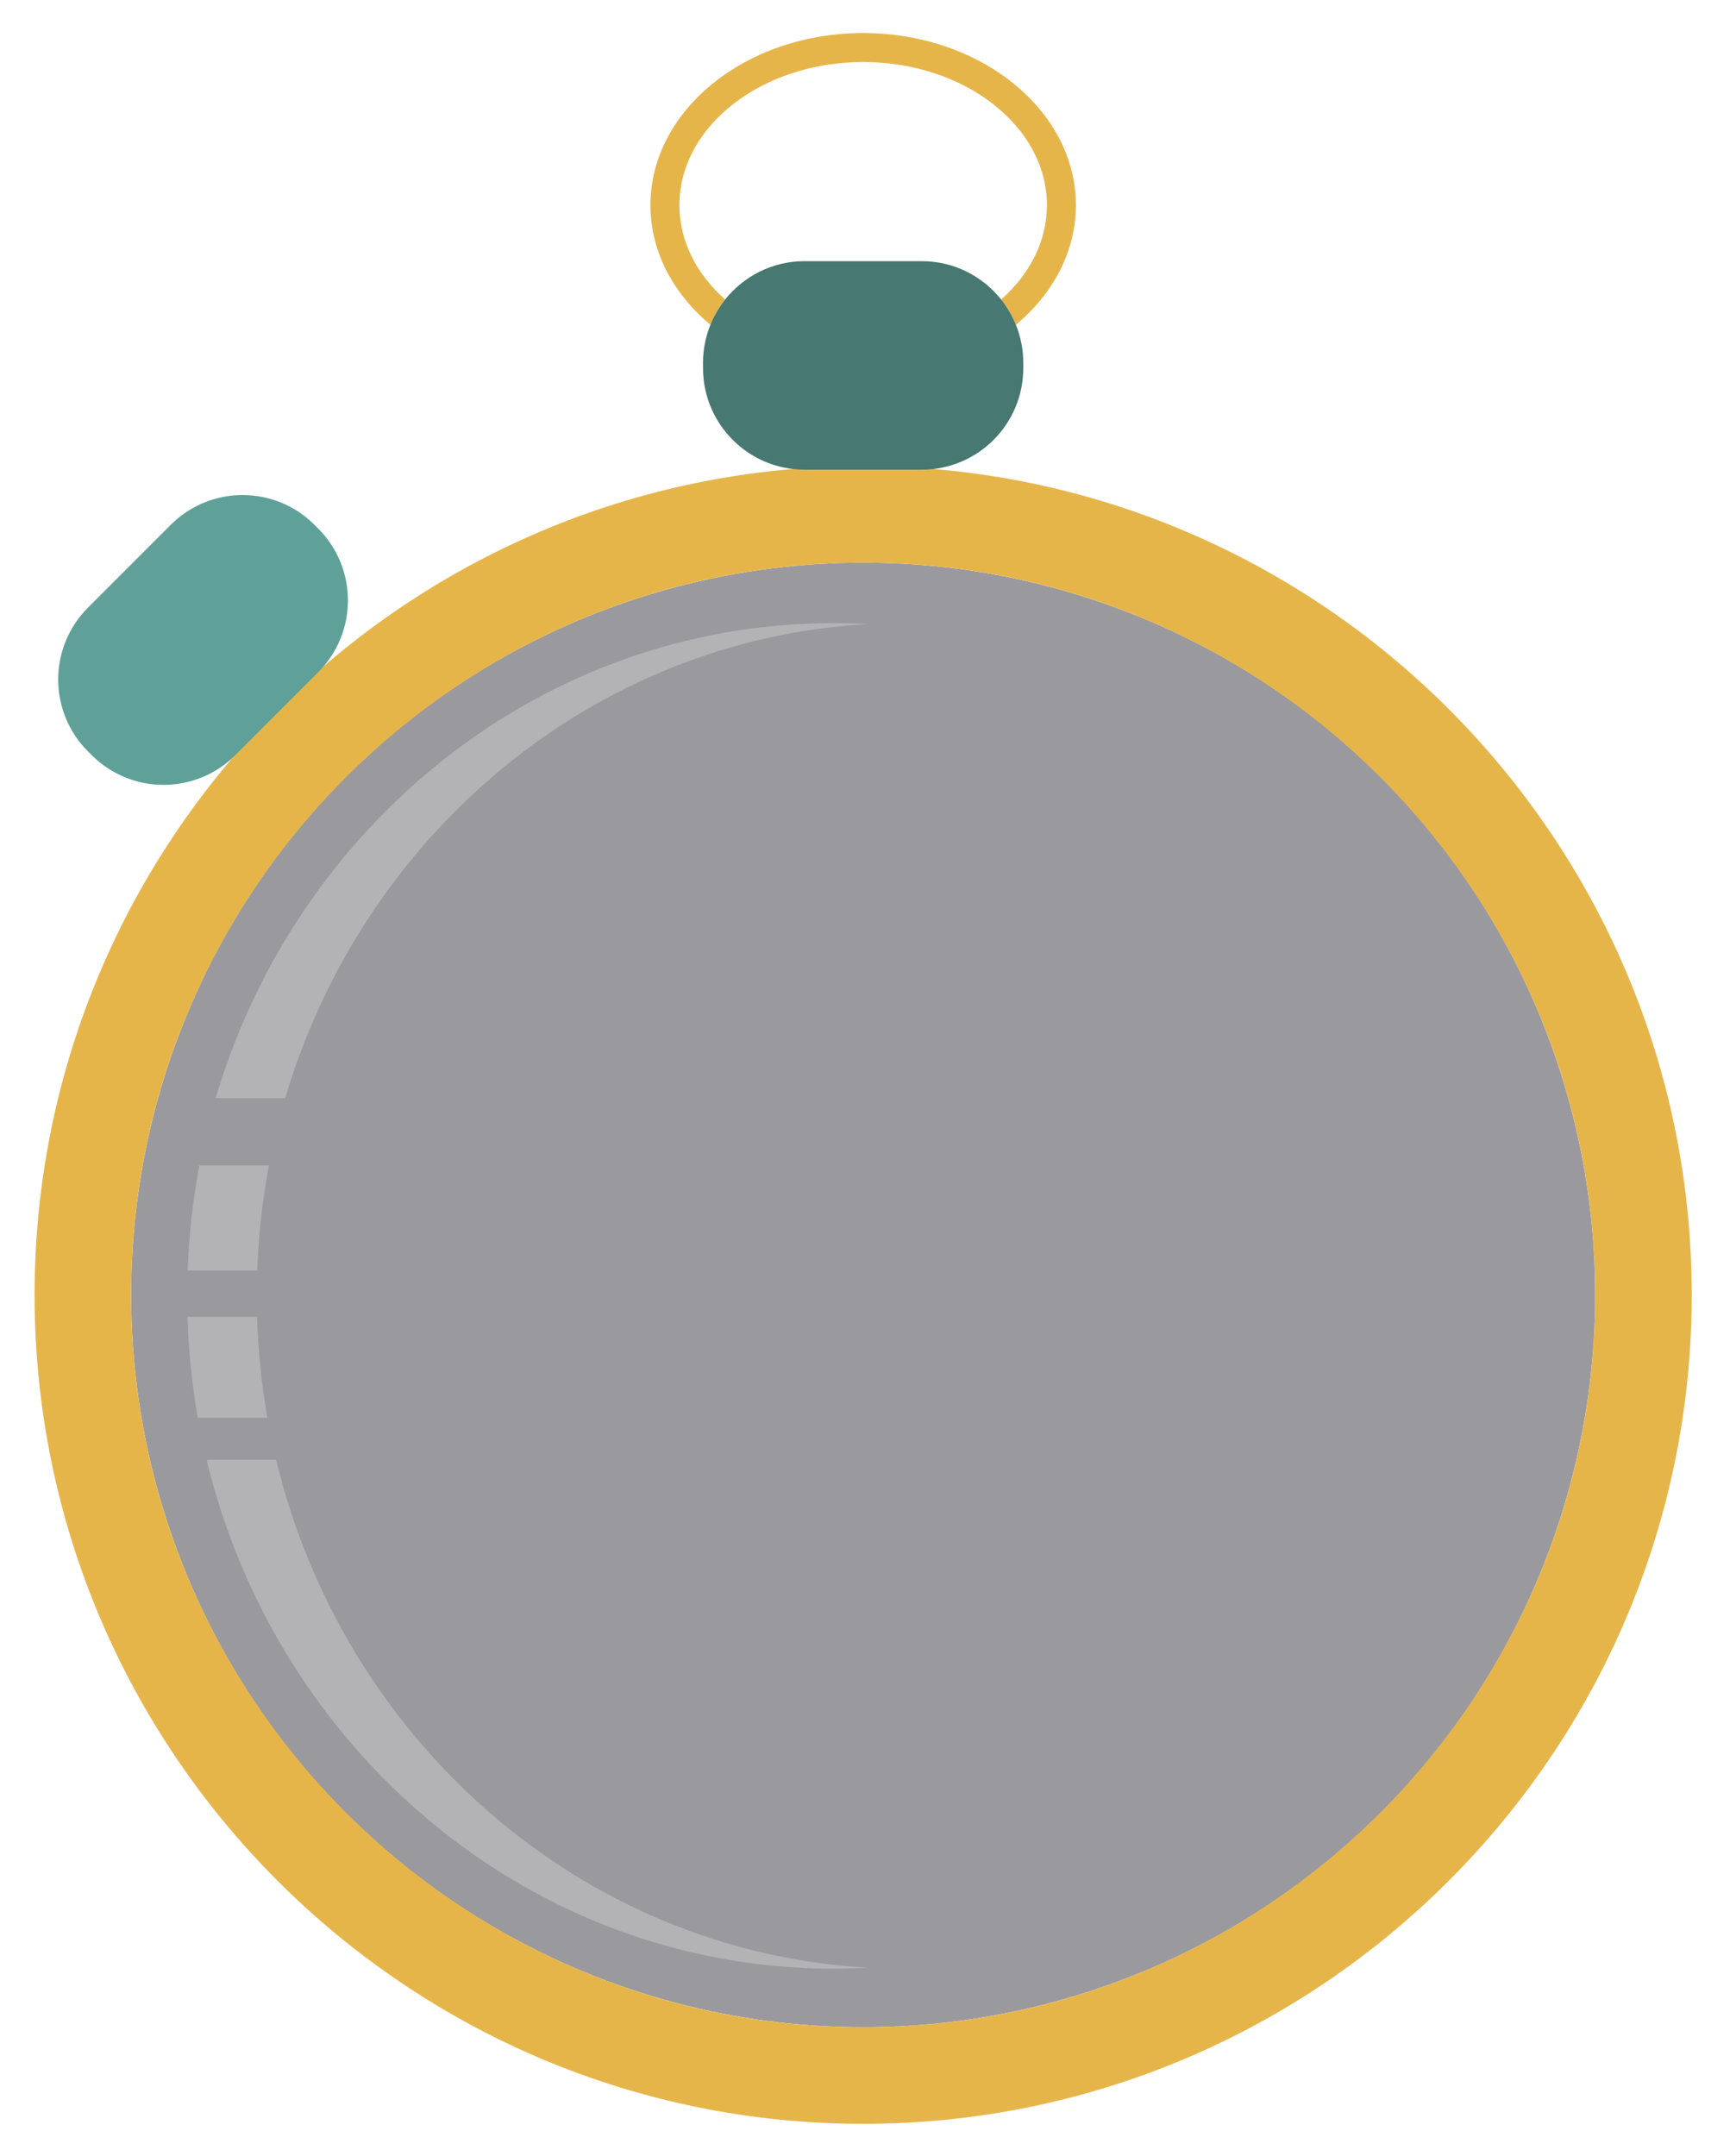 <?xml version="1.0" encoding="utf-8"?>
<!-- Generator: Adobe Illustrator 23.0.3, SVG Export Plug-In . SVG Version: 6.00 Build 0)  -->
<svg version="1.1" id="Capa_1" xmlns="http://www.w3.org/2000/svg" xmlns:xlink="http://www.w3.org/1999/xlink" x="0px" y="0px"
	 viewBox="0 0 354.31 446.22" style="enable-background:new 0 0 354.31 446.22;" xml:space="preserve">
<style type="text/css">
	.circle-class{fill:#9A999E;}
	.path1-class{fill:#E6B54A;}
	.path2-class{fill:#477871;}
	.path3-class{fill:#5FA199;}
	.path4-class{opacity:0.33;fill:#E6E6E6;}
</style>
<g>
	<circle class="circle-class" cx="178.74" cy="268.05" r="151.58"/>
	<path class="path1-class" d="M178.74,96.47c-94.61,0-171.58,76.97-171.58,171.58c0,94.61,76.97,171.58,171.58,171.58
		c94.61,0,171.58-76.97,171.58-171.58C350.32,173.44,273.35,96.47,178.74,96.47z M178.74,419.63c-83.58,0-151.58-68-151.58-151.58
		s68-151.58,151.58-151.58s151.58,68,151.58,151.58S262.32,419.63,178.74,419.63z"/>
	<g>
		<path class="path1-class" d="M222.79,42.47c0-19.65-19.76-35.63-44.05-35.63c-24.29,0-44.05,15.98-44.05,35.63
			c0,9.62,4.74,18.35,12.42,24.76c0.76-1.9,1.8-3.66,3.05-5.23c-5.89-5.22-9.47-12.05-9.47-19.53c0-16.34,17.07-29.63,38.05-29.63
			s38.05,13.29,38.05,29.63c0,7.48-3.58,14.31-9.47,19.53c1.25,1.58,2.29,3.33,3.05,5.23C218.05,60.82,222.79,52.09,222.79,42.47z"
			/>
		<path class="path2-class" d="M210.37,67.24c-0.76-1.9-1.8-3.66-3.05-5.23c-3.85-4.84-9.78-7.95-16.45-7.95h-24.26
			c-6.67,0-12.6,3.11-16.45,7.95c-1.25,1.58-2.29,3.33-3.05,5.23c-0.98,2.42-1.53,5.07-1.53,7.84v1.11
			c0,11.61,9.41,21.03,21.03,21.03h24.26c11.61,0,21.03-9.41,21.03-21.03v-1.11C211.9,72.3,211.34,69.66,210.37,67.24z"/>
	</g>
	<path class="path3-class" d="M65.89,139.15l-17.16,17.16c-8.21,8.21-21.52,8.21-29.74,0l-0.78-0.78c-8.21-8.21-8.21-21.52,0-29.74
		l17.16-17.16c8.21-8.21,21.52-8.21,29.74,0l0.78,0.78C74.1,117.63,74.1,130.94,65.89,139.15z"/>
</g>
<g>
	<path class="path4-class" d="M55.69,241.25h-14.4c-1.34,7.08-2.16,14.35-2.43,21.76h14.4C53.53,255.6,54.35,248.33,55.69,241.25z"/>
	<path class="path4-class" d="M53.23,272.58H38.83c0.21,7.11,0.93,14.08,2.13,20.89h14.41C54.17,286.67,53.44,279.69,53.23,272.58z"/>
	<path class="path4-class" d="M57.18,302.18h-14.4c14.6,60.44,67.25,105.33,129.8,105.33c2.42,0,4.82-0.07,7.2-0.2
		C120.43,404.01,71.21,360.29,57.18,302.18z"/>
	<path class="path4-class" d="M179.78,129.19c-2.39-0.13-4.79-0.2-7.2-0.2c-60.11,0-111.09,41.46-127.93,98.34h14.41
		C75.22,172.73,122.83,132.35,179.78,129.19z"/>
</g>
</svg>

